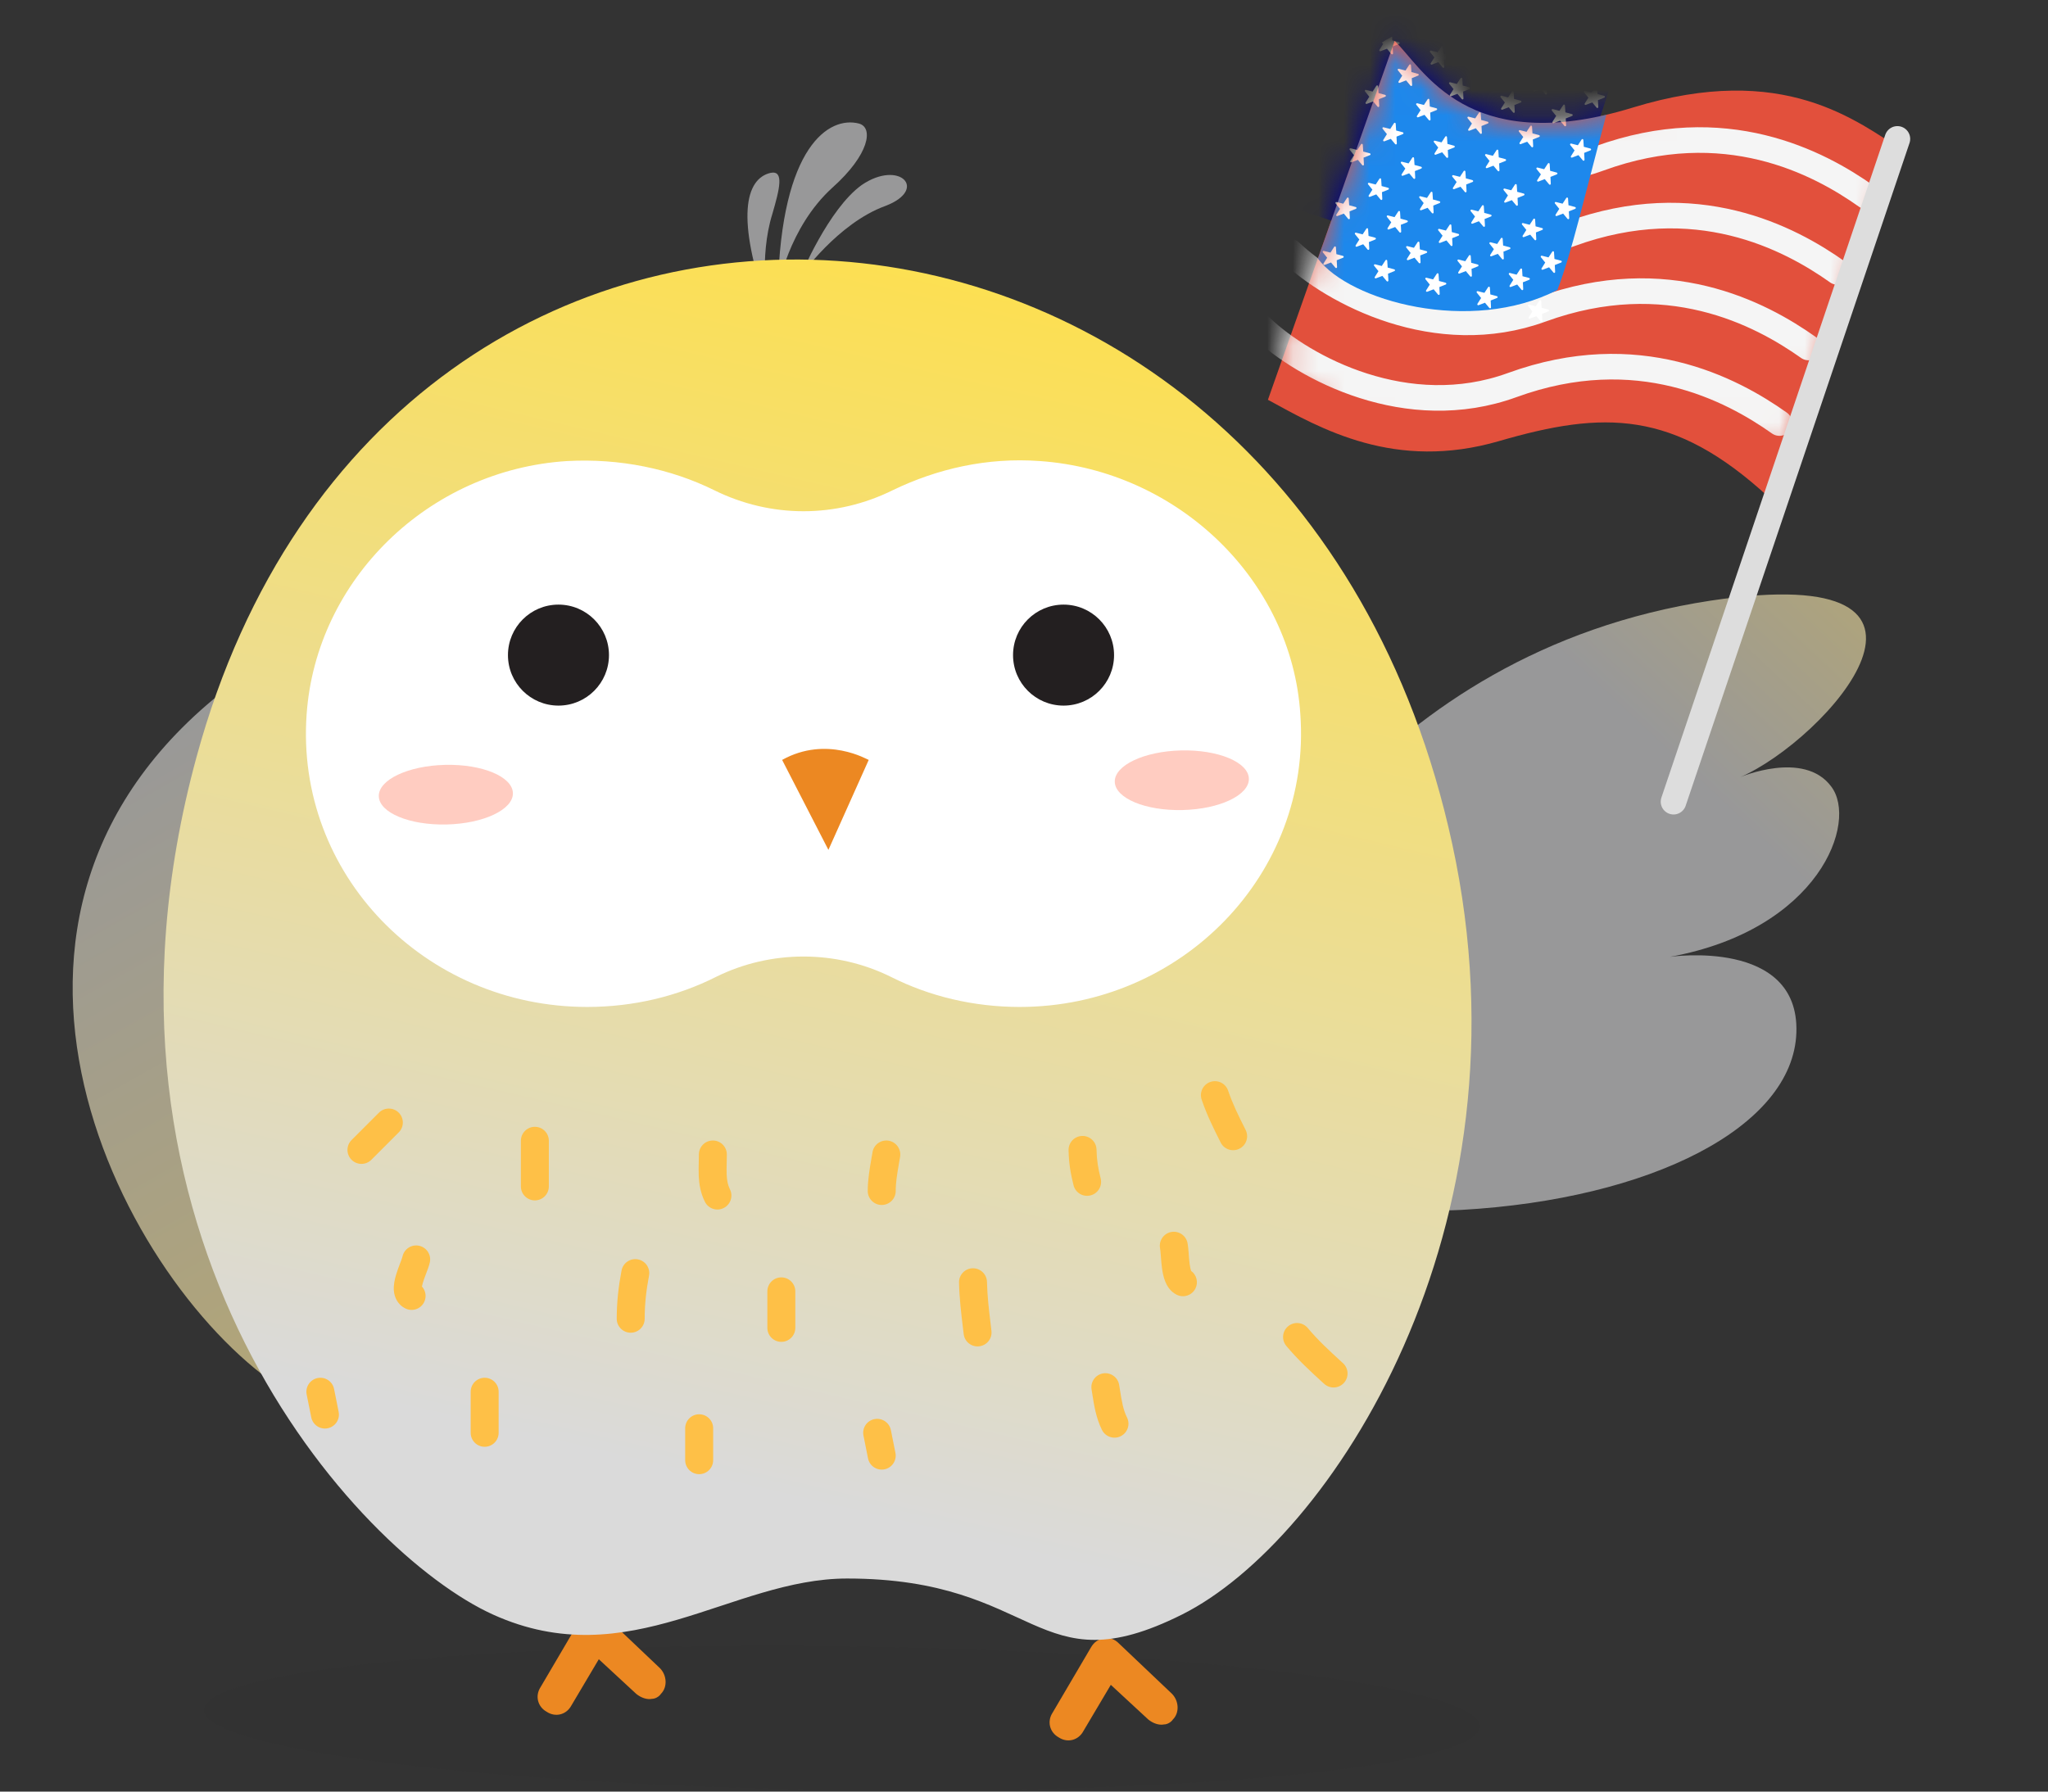 <svg width="80" height="70" viewBox="0 0 80 70" fill="none" xmlns="http://www.w3.org/2000/svg">
<rect x="0" y="0" width="80" height="70" fill="#333333" stroke="none"/>
<ellipse rx="24.922" ry="2.803" transform="matrix(-1 -0.013 -0.013 1 32.885 67.13)" fill="#262626" fill-opacity="0.05"/>
<path d="M47.455 38.607C48.189 36.421 53.599 25.476 66.833 23.466C77.673 21.844 71.322 28.916 67.979 30.363C67.979 30.363 70.463 29.303 71.527 30.724C72.596 32.108 71.068 36.322 65.231 37.385C65.231 37.385 70.298 36.644 70.171 40.347C70.043 44.05 64.46 46.853 57.093 47.272C49.725 47.691 46.681 40.788 47.455 38.607Z" fill="url(#paint0_linear_2286_41552)"/>
<path d="M9.132 26.692C-2.88 35.7 4.884 50.374 11.153 54.346L9.132 26.692Z" fill="url(#paint1_linear_2286_41552)"/>
<path d="M25.47 66.376C25.277 66.415 25.046 66.338 24.854 66.183L23.391 64.829L22.313 66.647C22.121 66.995 21.698 67.111 21.351 66.879C21.005 66.686 20.889 66.26 21.12 65.912L22.621 63.358C22.737 63.165 22.891 63.049 23.122 63.01C23.353 62.971 23.545 63.049 23.699 63.203L25.778 65.177C26.047 65.448 26.086 65.912 25.816 66.183C25.739 66.299 25.585 66.376 25.47 66.376Z" fill="#EC8822"/>
<path d="M45.47 67.376C45.277 67.415 45.046 67.338 44.854 67.183L43.391 65.829L42.313 67.647C42.121 67.995 41.697 68.111 41.351 67.879C41.005 67.686 40.889 67.26 41.12 66.912L42.621 64.358C42.737 64.165 42.891 64.049 43.122 64.01C43.353 63.971 43.545 64.049 43.699 64.203L45.778 66.177C46.047 66.448 46.086 66.912 45.816 67.183C45.739 67.299 45.585 67.376 45.47 67.376Z" fill="#EC8822"/>
<path d="M29.985 12.021C29.985 12.021 29.636 10.068 30.171 8.355C30.453 7.385 30.636 6.654 30.109 6.752C29.099 6.977 28.753 8.546 29.985 12.021Z" fill="#989899"/>
<path d="M31.271 10.791C31.271 10.791 32.719 8.724 34.586 8.046C36.278 7.401 35.136 6.22 33.661 7.228C32.354 8.168 31.271 10.791 31.271 10.791Z" fill="#989899"/>
<path d="M30.386 11.285C30.386 11.285 30.788 8.899 32.516 7.331C33.97 6.033 34.126 4.977 33.55 4.827C32.4 4.528 30.518 5.685 30.386 11.285Z" fill="#989899"/>
<path d="M56.728 32.974C50.517 4.363 15.2 1.978 7.679 29.568C2.563 48.335 13.951 60.681 19.26 63.084C24.569 65.487 28.576 61.675 33.09 61.675C40.631 61.675 40.432 65.949 46.169 63.084C51.906 60.219 59.999 48.041 56.728 32.974Z" fill="url(#paint2_linear_2286_41552)"/>
<path d="M40.62 18.014C38.556 17.863 36.604 18.317 34.877 19.151C32.662 20.249 30.11 20.249 27.895 19.151C26.205 18.317 24.216 17.901 22.151 18.014C16.745 18.355 12.354 22.636 11.978 27.902C11.528 34.153 16.595 39.343 22.939 39.343C24.741 39.343 26.468 38.926 27.97 38.168C30.11 37.108 32.662 37.108 34.802 38.168C36.303 38.926 38.03 39.343 39.832 39.343C46.139 39.343 51.244 34.153 50.794 27.902C50.456 22.674 46.026 18.393 40.62 18.014Z" fill="white"/>
<path d="M30.552 29.691L32.36 33.206L33.934 29.691C33.901 29.691 32.293 28.721 30.552 29.691Z" fill="#EC8822"/>
<circle cx="21.815" cy="25.596" r="1.973" fill="#231F20"/>
<circle cx="41.545" cy="25.596" r="1.973" fill="#231F20"/>
<ellipse cx="46.165" cy="30.485" rx="2.62" ry="1.165" transform="rotate(-1.329 46.165 30.485)" fill="#FFA895" fill-opacity="0.58"/>
<ellipse cx="17.416" cy="31.049" rx="2.62" ry="1.165" transform="rotate(-1.329 17.416 31.049)" fill="#FFA895" fill-opacity="0.58"/>
<path fill-rule="evenodd" clip-rule="evenodd" d="M47.281 42.272C47.566 42.175 47.877 42.328 47.974 42.614C48.151 43.137 48.382 43.599 48.632 44.097L48.632 44.097L48.658 44.15C48.793 44.419 48.684 44.747 48.414 44.882C48.144 45.017 47.816 44.908 47.681 44.638L47.646 44.568C47.403 44.082 47.142 43.561 46.94 42.965C46.843 42.68 46.995 42.37 47.281 42.272ZM15.575 43.473C15.789 43.686 15.789 44.032 15.575 44.245L14.506 45.315C14.292 45.528 13.947 45.528 13.733 45.315C13.52 45.102 13.52 44.756 13.733 44.543L14.803 43.473C15.016 43.26 15.362 43.26 15.575 43.473ZM20.893 44.026C21.195 44.026 21.439 44.27 21.439 44.572V46.355C21.439 46.656 21.195 46.901 20.893 46.901C20.592 46.901 20.347 46.656 20.347 46.355V44.572C20.347 44.27 20.592 44.026 20.893 44.026ZM28.392 45.107C28.392 44.806 28.148 44.561 27.846 44.561C27.544 44.561 27.3 44.806 27.3 45.107C27.3 45.185 27.298 45.276 27.296 45.373V45.373V45.373V45.373V45.373V45.373V45.373V45.373V45.373V45.373V45.373V45.373V45.373V45.373V45.373L27.296 45.374C27.291 45.564 27.286 45.778 27.295 45.961C27.311 46.272 27.364 46.613 27.536 46.956C27.671 47.226 27.999 47.335 28.268 47.2C28.538 47.065 28.648 46.737 28.513 46.468C28.433 46.307 28.397 46.131 28.386 45.908C28.379 45.756 28.382 45.622 28.386 45.467C28.389 45.361 28.392 45.245 28.392 45.107ZM34.709 44.568C35.006 44.617 35.208 44.898 35.16 45.195C35.143 45.296 35.126 45.394 35.11 45.488C35.045 45.867 34.989 46.195 34.989 46.533C34.989 46.835 34.744 47.08 34.442 47.08C34.141 47.08 33.896 46.835 33.896 46.533C33.896 46.092 33.973 45.649 34.04 45.264L34.04 45.264L34.04 45.264C34.055 45.179 34.069 45.098 34.082 45.019C34.13 44.722 34.411 44.52 34.709 44.568ZM42.833 44.918C42.827 44.616 42.577 44.377 42.276 44.383C41.974 44.389 41.735 44.638 41.741 44.94C41.751 45.46 41.821 45.851 41.935 46.309C42.008 46.602 42.305 46.78 42.597 46.706C42.89 46.633 43.068 46.337 42.995 46.044C42.894 45.641 42.841 45.334 42.833 44.918ZM16.79 49.324C16.855 49.03 16.669 48.739 16.374 48.674C16.079 48.609 15.788 48.796 15.723 49.09C15.715 49.129 15.688 49.205 15.631 49.355L15.624 49.372C15.576 49.499 15.514 49.662 15.467 49.823C15.42 49.984 15.37 50.198 15.384 50.413C15.4 50.647 15.505 50.957 15.834 51.122C16.104 51.257 16.432 51.148 16.567 50.878C16.671 50.67 16.63 50.427 16.482 50.265C16.488 50.232 16.498 50.187 16.515 50.13C16.55 50.011 16.598 49.883 16.651 49.743L16.651 49.743L16.651 49.743L16.658 49.726C16.703 49.609 16.762 49.454 16.79 49.324ZM24.918 49.206C25.214 49.262 25.409 49.548 25.352 49.844C25.242 50.421 25.183 50.955 25.183 51.525C25.183 51.827 24.939 52.071 24.637 52.071C24.336 52.071 24.091 51.827 24.091 51.525C24.091 50.875 24.159 50.272 24.279 49.64C24.336 49.344 24.622 49.149 24.918 49.206ZM31.067 50.456C31.067 50.154 30.822 49.909 30.521 49.909C30.219 49.909 29.975 50.154 29.975 50.456V51.882C29.975 52.183 30.219 52.428 30.521 52.428C30.822 52.428 31.067 52.183 31.067 51.882V50.456ZM37.996 49.553C38.297 49.547 38.547 49.786 38.554 50.087C38.566 50.636 38.629 51.163 38.697 51.733V51.733C38.708 51.819 38.718 51.907 38.728 51.996C38.764 52.296 38.55 52.567 38.25 52.602C37.95 52.638 37.679 52.423 37.644 52.124C37.634 52.039 37.624 51.954 37.613 51.868L37.613 51.868L37.613 51.868L37.613 51.867L37.613 51.867C37.545 51.301 37.475 50.717 37.462 50.111C37.455 49.809 37.694 49.56 37.996 49.553ZM46.388 48.57C46.332 48.274 46.046 48.08 45.749 48.136C45.453 48.193 45.259 48.478 45.315 48.775C45.326 48.829 45.334 48.919 45.345 49.066L45.347 49.095V49.095L45.347 49.095L45.347 49.096C45.356 49.223 45.368 49.379 45.388 49.531C45.409 49.691 45.443 49.88 45.51 50.053C45.574 50.218 45.701 50.456 45.964 50.587C46.234 50.722 46.562 50.613 46.697 50.343C46.818 50.1 46.741 49.809 46.528 49.656C46.508 49.603 46.487 49.515 46.471 49.388C46.455 49.268 46.445 49.141 46.435 49.007L46.434 48.985L46.434 48.981C46.424 48.854 46.412 48.697 46.388 48.57ZM46.54 49.684C46.54 49.684 46.539 49.683 46.538 49.68C46.54 49.682 46.54 49.684 46.54 49.684ZM12.408 53.842C12.703 53.783 12.991 53.975 13.05 54.27L13.228 55.162C13.288 55.458 13.096 55.745 12.8 55.804C12.504 55.864 12.217 55.672 12.158 55.376L11.979 54.485C11.92 54.189 12.112 53.901 12.408 53.842ZM19.478 54.378C19.478 54.076 19.234 53.831 18.932 53.831C18.631 53.831 18.386 54.076 18.386 54.378V55.982C18.386 56.284 18.631 56.528 18.932 56.528C19.234 56.528 19.478 56.284 19.478 55.982V54.378ZM27.311 55.258C27.613 55.258 27.858 55.502 27.858 55.804V57.052C27.858 57.353 27.613 57.598 27.311 57.598C27.01 57.598 26.765 57.353 26.765 57.052V55.804C26.765 55.502 27.01 55.258 27.311 55.258ZM34.8 55.875C34.74 55.58 34.453 55.388 34.157 55.447C33.861 55.506 33.669 55.794 33.729 56.089L33.907 56.981C33.966 57.276 34.254 57.468 34.549 57.409C34.845 57.35 35.037 57.062 34.978 56.767L34.8 55.875ZM43.09 53.66C43.388 53.612 43.669 53.814 43.717 54.111C43.728 54.177 43.738 54.241 43.748 54.301L43.748 54.302L43.748 54.302C43.821 54.758 43.872 55.078 44.023 55.381C44.158 55.651 44.049 55.979 43.779 56.114C43.509 56.249 43.181 56.139 43.046 55.87C42.814 55.404 42.736 54.905 42.668 54.467L42.668 54.467L42.668 54.467C42.658 54.406 42.649 54.346 42.639 54.287C42.591 53.99 42.792 53.709 43.09 53.66ZM51.085 51.888C50.891 51.657 50.547 51.626 50.316 51.82C50.084 52.013 50.054 52.358 50.248 52.589C50.7 53.13 51.178 53.567 51.658 54.008L51.724 54.067C51.946 54.271 52.291 54.256 52.495 54.034C52.699 53.811 52.684 53.466 52.462 53.262L52.413 53.218C51.92 52.766 51.49 52.372 51.085 51.888Z" fill="#FEC047"/>
<path d="M63.777 4.204C69.687 2.389 72.543 4.742 74.376 5.909C73.742 8.142 70.51 16.098 69.076 19.412C65.378 16.01 62.638 16.046 58.564 17.232C54.491 18.418 51.594 16.754 49.528 15.62L54.478 1.599C55.578 2.633 57.276 6.201 63.777 4.204Z" fill="#E2503C"/>
<mask id="mask0_2286_41552" style="mask-type:alpha" maskUnits="userSpaceOnUse" x="49" y="1" width="26" height="19">
<path d="M63.777 4.204C69.687 2.389 72.544 4.742 74.376 5.91C73.742 8.143 70.76 15.008 69.326 18.322C65.628 14.921 64.243 17.816 60.17 19.002C55.369 20.4 51.938 15.531 49.872 14.397L54.479 1.599C55.578 2.633 57.276 6.201 63.777 4.204Z" fill="#F5F5F5"/>
</mask>
<g mask="url(#mask0_2286_41552)">
<path d="M52.674 3.936C54.339 5.523 58.377 7.684 62.476 6.19C67.375 4.406 71.037 6.344 72.913 7.674" stroke="#F5F5F5" stroke-linecap="round"/>
<path d="M51.538 6.887C53.203 8.474 57.241 10.635 61.341 9.142C66.24 7.357 69.902 9.296 71.778 10.626" stroke="#F5F5F5" stroke-linecap="round"/>
<path d="M50.403 9.839C52.068 11.426 56.106 13.587 60.206 12.093C65.105 10.309 68.766 12.247 70.643 13.577" stroke="#F5F5F5" stroke-linecap="round"/>
<path d="M49.268 12.79C50.933 14.377 54.971 16.538 59.071 15.045C63.969 13.261 67.631 15.199 69.508 16.529" stroke="#F5F5F5" stroke-linecap="round"/>
<rect width="10.45" height="10.615" transform="translate(53.682 -2.008) rotate(18.434)" fill="#00008B"/>
<path d="M51.481 10.103L54.478 1.599C55.517 2.576 57.091 5.816 62.748 4.484C61.883 7.697 61.403 9.854 60.835 11.329C57.452 13.078 52.707 11.761 51.481 10.103Z" fill="#1D88EC"/>
<path d="M53.883 1.946C53.865 1.975 53.894 2.011 53.927 1.999L54.178 1.903L54.35 2.11C54.373 2.136 54.416 2.119 54.414 2.085L54.401 1.816L54.651 1.716C54.683 1.703 54.68 1.657 54.647 1.647L54.387 1.577L54.377 1.433C54.24 1.501 54.107 1.576 53.978 1.657L54.027 1.718L53.883 1.946Z" fill="white"/>
<path d="M53.831 3.369L53.849 3.637L54.108 3.707C54.142 3.716 54.145 3.763 54.112 3.776L53.862 3.876L53.876 4.144C53.878 4.179 53.834 4.196 53.812 4.169L53.64 3.963L53.389 4.059C53.356 4.071 53.326 4.035 53.345 4.005L53.488 3.778L53.319 3.568C53.297 3.541 53.323 3.502 53.356 3.511L53.617 3.577L53.764 3.351C53.783 3.322 53.829 3.334 53.831 3.369Z" fill="white"/>
<path d="M53.233 5.652L53.25 5.921L53.51 5.991C53.544 6 53.547 6.047 53.514 6.06L53.264 6.159L53.278 6.428C53.28 6.463 53.236 6.48 53.214 6.453L53.042 6.246L52.79 6.342C52.758 6.355 52.728 6.319 52.747 6.289L52.89 6.061L52.721 5.852C52.699 5.825 52.725 5.786 52.758 5.794L53.019 5.86L53.166 5.635C53.185 5.606 53.23 5.618 53.233 5.652Z" fill="white"/>
<path d="M52.684 7.751L52.702 8.02L52.962 8.09C52.995 8.099 52.998 8.146 52.966 8.158L52.716 8.258L52.729 8.527C52.731 8.562 52.688 8.579 52.665 8.552L52.493 8.345L52.242 8.441C52.209 8.454 52.18 8.417 52.198 8.388L52.342 8.16L52.173 7.951C52.151 7.924 52.176 7.885 52.21 7.893L52.471 7.959L52.617 7.734C52.637 7.705 52.682 7.716 52.684 7.751Z" fill="white"/>
<path d="M52.184 9.661L52.202 9.929L52.462 9.999C52.495 10.008 52.498 10.055 52.466 10.068L52.216 10.168L52.229 10.436C52.231 10.471 52.188 10.488 52.165 10.461L51.993 10.255L51.742 10.351C51.709 10.363 51.68 10.327 51.698 10.297L51.842 10.07L51.673 9.86C51.651 9.833 51.676 9.794 51.71 9.803L51.971 9.869L52.117 9.643C52.137 9.614 52.182 9.626 52.184 9.661Z" fill="white"/>
<path d="M55.117 2.547L55.134 2.815L55.394 2.885C55.428 2.894 55.43 2.941 55.398 2.954L55.148 3.054L55.162 3.322C55.164 3.357 55.12 3.374 55.098 3.347L54.926 3.141L54.674 3.237C54.642 3.249 54.612 3.213 54.631 3.183L54.774 2.956L54.605 2.746C54.583 2.719 54.609 2.68 54.642 2.688L54.903 2.755L55.05 2.529C55.069 2.5 55.114 2.512 55.117 2.547Z" fill="white"/>
<path d="M54.519 4.831L54.537 5.099L54.797 5.169C54.83 5.178 54.833 5.225 54.8 5.238L54.551 5.338L54.564 5.606C54.566 5.641 54.523 5.658 54.5 5.632L54.328 5.425L54.077 5.521C54.044 5.533 54.015 5.497 54.033 5.468L54.176 5.24L54.008 5.031C53.986 5.003 54.011 4.964 54.045 4.973L54.306 5.039L54.452 4.813C54.471 4.784 54.517 4.796 54.519 4.831Z" fill="white"/>
<path d="M53.951 7.001L53.969 7.269L54.229 7.339C54.262 7.348 54.265 7.395 54.233 7.408L53.983 7.508L53.996 7.776C53.998 7.811 53.955 7.828 53.932 7.801L53.76 7.595L53.509 7.691C53.476 7.703 53.447 7.667 53.465 7.637L53.609 7.41L53.44 7.2C53.418 7.173 53.443 7.134 53.477 7.143L53.738 7.209L53.885 6.983C53.904 6.954 53.949 6.966 53.951 7.001Z" fill="white"/>
<path d="M53.441 8.949L53.459 9.218L53.719 9.288C53.752 9.297 53.755 9.344 53.723 9.357L53.473 9.457L53.487 9.725C53.488 9.76 53.445 9.777 53.422 9.75L53.25 9.543L52.999 9.639C52.967 9.652 52.937 9.616 52.956 9.586L53.099 9.359L52.93 9.149C52.908 9.122 52.933 9.083 52.967 9.091L53.228 9.157L53.375 8.932C53.394 8.903 53.439 8.915 53.441 8.949Z" fill="white"/>
<path d="M56.374 1.833L56.392 2.102L56.651 2.172C56.685 2.181 56.688 2.228 56.656 2.241L56.406 2.34L56.419 2.609C56.421 2.644 56.377 2.661 56.355 2.634L56.183 2.427L55.932 2.523C55.899 2.536 55.87 2.5 55.888 2.47L56.032 2.243L55.863 2.033C55.841 2.006 55.866 1.967 55.9 1.975L56.16 2.041L56.307 1.816C56.327 1.787 56.372 1.799 56.374 1.833Z" fill="white"/>
<path d="M55.835 3.893L55.853 4.162L56.113 4.232C56.146 4.241 56.149 4.287 56.117 4.3L55.867 4.4L55.88 4.669C55.882 4.704 55.839 4.721 55.816 4.694L55.644 4.487L55.393 4.583C55.36 4.595 55.331 4.559 55.349 4.53L55.493 4.302L55.324 4.093C55.302 4.066 55.327 4.026 55.361 4.035L55.622 4.101L55.769 3.876C55.788 3.846 55.833 3.858 55.835 3.893Z" fill="white"/>
<path d="M55.237 6.177L55.255 6.445L55.514 6.515C55.548 6.524 55.551 6.571 55.519 6.584L55.269 6.684L55.282 6.952C55.284 6.987 55.24 7.004 55.218 6.977L55.046 6.771L54.795 6.867C54.762 6.879 54.733 6.843 54.751 6.813L54.895 6.586L54.726 6.377C54.704 6.349 54.729 6.31 54.763 6.319L55.023 6.385L55.17 6.159C55.19 6.13 55.235 6.142 55.237 6.177Z" fill="white"/>
<path d="M54.689 8.276L54.706 8.544L54.966 8.614C55 8.623 55.002 8.67 54.97 8.683L54.72 8.783L54.734 9.051C54.736 9.086 54.692 9.103 54.67 9.076L54.498 8.87L54.246 8.966C54.214 8.978 54.184 8.942 54.203 8.912L54.346 8.685L54.177 8.475C54.156 8.448 54.181 8.409 54.214 8.417L54.475 8.484L54.622 8.258C54.641 8.229 54.686 8.241 54.689 8.276Z" fill="white"/>
<path d="M54.188 10.185L54.206 10.454L54.466 10.524C54.499 10.533 54.502 10.579 54.47 10.592L54.22 10.692L54.234 10.961C54.235 10.995 54.192 11.012 54.17 10.986L53.998 10.779L53.746 10.875C53.714 10.887 53.684 10.851 53.703 10.822L53.846 10.594L53.677 10.385C53.655 10.358 53.68 10.318 53.714 10.327L53.975 10.393L54.122 10.168C54.141 10.139 54.186 10.15 54.188 10.185Z" fill="white"/>
<path d="M57.122 3.071L57.139 3.34L57.399 3.41C57.433 3.419 57.435 3.466 57.403 3.478L57.153 3.578L57.167 3.847C57.169 3.882 57.125 3.899 57.103 3.872L56.931 3.665L56.679 3.761C56.647 3.774 56.617 3.737 56.636 3.708L56.779 3.48L56.61 3.271C56.588 3.244 56.614 3.205 56.647 3.213L56.908 3.279L57.055 3.054C57.074 3.025 57.119 3.037 57.122 3.071Z" fill="white"/>
<path d="M56.523 5.355L56.541 5.623L56.801 5.694C56.834 5.703 56.837 5.749 56.805 5.762L56.555 5.862L56.569 6.131C56.57 6.165 56.527 6.182 56.505 6.156L56.333 5.949L56.081 6.045C56.049 6.057 56.019 6.021 56.038 5.992L56.181 5.764L56.012 5.555C55.99 5.528 56.015 5.488 56.049 5.497L56.31 5.563L56.457 5.338C56.476 5.308 56.521 5.32 56.523 5.355Z" fill="white"/>
<path d="M55.956 7.525L55.973 7.794L56.233 7.864C56.267 7.873 56.269 7.919 56.237 7.932L55.987 8.032L56.001 8.301C56.003 8.336 55.959 8.353 55.937 8.326L55.765 8.119L55.513 8.215C55.481 8.227 55.451 8.191 55.47 8.162L55.613 7.934L55.444 7.725C55.422 7.698 55.447 7.658 55.481 7.667L55.742 7.733L55.889 7.508C55.908 7.479 55.953 7.49 55.956 7.525Z" fill="white"/>
<path d="M55.446 9.474L55.463 9.743L55.723 9.813C55.757 9.822 55.759 9.868 55.727 9.881L55.477 9.981L55.491 10.25C55.492 10.285 55.449 10.302 55.427 10.275L55.255 10.068L55.003 10.164C54.971 10.177 54.941 10.14 54.96 10.111L55.103 9.883L54.934 9.674C54.912 9.647 54.938 9.607 54.971 9.616L55.232 9.682L55.379 9.457C55.398 9.428 55.443 9.439 55.446 9.474Z" fill="white"/>
<path d="M58.378 2.358L58.396 2.627L58.656 2.697C58.69 2.706 58.692 2.752 58.66 2.765L58.41 2.865L58.424 3.134C58.425 3.169 58.382 3.186 58.36 3.159L58.187 2.952L57.936 3.048C57.904 3.06 57.874 3.024 57.892 2.995L58.036 2.767L57.867 2.558C57.845 2.531 57.87 2.491 57.904 2.5L58.165 2.566L58.312 2.341C58.331 2.312 58.376 2.323 58.378 2.358Z" fill="white"/>
<path d="M57.84 4.417L57.858 4.686L58.117 4.756C58.151 4.765 58.154 4.811 58.121 4.824L57.871 4.924L57.885 5.193C57.887 5.228 57.843 5.245 57.821 5.218L57.649 5.011L57.398 5.107C57.365 5.12 57.335 5.083 57.354 5.054L57.497 4.826L57.328 4.617C57.307 4.59 57.332 4.551 57.366 4.559L57.626 4.625L57.773 4.4C57.792 4.371 57.837 4.382 57.84 4.417Z" fill="white"/>
<path d="M57.242 6.701L57.26 6.97L57.52 7.04C57.553 7.049 57.556 7.096 57.524 7.109L57.274 7.208L57.287 7.477C57.289 7.512 57.246 7.529 57.223 7.502L57.051 7.295L56.8 7.391C56.767 7.404 56.738 7.368 56.756 7.338L56.9 7.111L56.731 6.901C56.709 6.874 56.734 6.835 56.768 6.843L57.029 6.909L57.176 6.684C57.195 6.655 57.24 6.667 57.242 6.701Z" fill="white"/>
<path d="M56.693 8.8L56.711 9.068L56.971 9.139C57.004 9.148 57.007 9.194 56.974 9.207L56.725 9.307L56.738 9.576C56.74 9.611 56.697 9.628 56.674 9.601L56.502 9.394L56.251 9.49C56.218 9.502 56.189 9.466 56.207 9.437L56.351 9.209L56.182 9C56.16 8.973 56.185 8.933 56.219 8.942L56.48 9.008L56.627 8.783C56.646 8.753 56.691 8.765 56.693 8.8Z" fill="white"/>
<path d="M56.193 10.71L56.211 10.978L56.471 11.048C56.504 11.057 56.507 11.104 56.474 11.117L56.225 11.216L56.238 11.485C56.24 11.52 56.197 11.537 56.174 11.51L56.002 11.303L55.751 11.399C55.718 11.412 55.689 11.376 55.707 11.346L55.851 11.119L55.682 10.909C55.66 10.882 55.685 10.843 55.719 10.851L55.98 10.917L56.127 10.692C56.146 10.663 56.191 10.675 56.193 10.71Z" fill="white"/>
<path d="M59.126 3.596L59.144 3.864L59.404 3.934C59.437 3.943 59.44 3.99 59.408 4.003L59.158 4.103L59.171 4.371C59.173 4.406 59.13 4.423 59.107 4.396L58.935 4.19L58.684 4.286C58.651 4.298 58.622 4.262 58.64 4.232L58.784 4.005L58.615 3.795C58.593 3.768 58.618 3.729 58.652 3.738L58.913 3.804L59.06 3.578C59.079 3.549 59.124 3.561 59.126 3.596Z" fill="white"/>
<path d="M58.528 5.879L58.546 6.148L58.806 6.218C58.839 6.227 58.842 6.274 58.809 6.287L58.56 6.386L58.573 6.655C58.575 6.69 58.532 6.707 58.509 6.68L58.337 6.473L58.086 6.569C58.053 6.582 58.024 6.546 58.042 6.516L58.185 6.289L58.017 6.079C57.995 6.052 58.02 6.013 58.054 6.021L58.315 6.087L58.461 5.862C58.481 5.833 58.526 5.845 58.528 5.879Z" fill="white"/>
<path d="M57.961 8.05L57.978 8.318L58.238 8.388C58.272 8.397 58.275 8.444 58.242 8.457L57.992 8.557L58.006 8.825C58.008 8.86 57.964 8.877 57.942 8.85L57.77 8.644L57.518 8.74C57.486 8.752 57.456 8.716 57.475 8.687L57.618 8.459L57.449 8.25C57.427 8.222 57.453 8.183 57.486 8.192L57.747 8.258L57.894 8.032C57.913 8.003 57.959 8.015 57.961 8.05Z" fill="white"/>
<path d="M57.45 9.998L57.468 10.267L57.728 10.337C57.761 10.346 57.764 10.393 57.732 10.405L57.482 10.505L57.496 10.774C57.497 10.809 57.454 10.826 57.432 10.799L57.259 10.592L57.008 10.688C56.976 10.701 56.946 10.665 56.965 10.635L57.108 10.407L56.939 10.198C56.917 10.171 56.942 10.132 56.976 10.14L57.237 10.206L57.384 9.981C57.403 9.952 57.448 9.964 57.45 9.998Z" fill="white"/>
<path d="M60.383 2.883L60.401 3.151L60.661 3.221C60.694 3.23 60.697 3.277 60.665 3.29L60.415 3.39L60.428 3.658C60.43 3.693 60.386 3.71 60.364 3.683L60.192 3.476L59.941 3.572C59.908 3.585 59.879 3.549 59.897 3.519L60.041 3.292L59.872 3.082C59.85 3.055 59.875 3.016 59.909 3.024L60.169 3.09L60.316 2.865C60.336 2.836 60.381 2.848 60.383 2.883Z" fill="white"/>
<path d="M59.845 4.942L59.862 5.21L60.122 5.28C60.156 5.29 60.158 5.336 60.126 5.349L59.876 5.449L59.89 5.718C59.892 5.752 59.848 5.769 59.826 5.743L59.654 5.536L59.402 5.632C59.37 5.644 59.34 5.608 59.359 5.579L59.502 5.351L59.333 5.142C59.311 5.115 59.336 5.075 59.37 5.084L59.631 5.15L59.778 4.924C59.797 4.895 59.842 4.907 59.845 4.942Z" fill="white"/>
<path d="M59.247 7.226L59.265 7.494L59.524 7.564C59.558 7.573 59.561 7.62 59.528 7.633L59.279 7.733L59.292 8.002C59.294 8.036 59.25 8.053 59.228 8.027L59.056 7.82L58.804 7.916C58.772 7.928 58.742 7.892 58.761 7.863L58.904 7.635L58.735 7.426C58.714 7.399 58.739 7.359 58.773 7.368L59.033 7.434L59.18 7.208C59.199 7.179 59.245 7.191 59.247 7.226Z" fill="white"/>
<path d="M58.698 9.325L58.716 9.593L58.975 9.663C59.009 9.672 59.012 9.719 58.979 9.732L58.729 9.832L58.743 10.1C58.745 10.135 58.701 10.152 58.679 10.125L58.507 9.918L58.255 10.014C58.223 10.027 58.193 9.991 58.212 9.961L58.355 9.734L58.186 9.524C58.164 9.497 58.19 9.458 58.224 9.466L58.484 9.532L58.631 9.307C58.65 9.278 58.696 9.29 58.698 9.325Z" fill="white"/>
<path d="M58.198 11.234L58.216 11.503L58.476 11.573C58.509 11.582 58.512 11.628 58.48 11.641L58.23 11.741L58.243 12.01C58.245 12.045 58.202 12.062 58.179 12.035L58.007 11.828L57.756 11.924C57.723 11.937 57.694 11.9 57.712 11.871L57.856 11.643L57.687 11.434C57.665 11.407 57.69 11.367 57.724 11.376L57.985 11.442L58.132 11.217C58.151 11.188 58.196 11.199 58.198 11.234Z" fill="white"/>
<path d="M61.131 4.12L61.148 4.389L61.408 4.459C61.442 4.468 61.444 4.515 61.412 4.528L61.162 4.627L61.176 4.896C61.178 4.931 61.134 4.948 61.112 4.921L60.94 4.714L60.688 4.81C60.656 4.823 60.626 4.787 60.645 4.757L60.788 4.529L60.619 4.32C60.597 4.293 60.623 4.254 60.656 4.262L60.917 4.328L61.064 4.103C61.083 4.074 61.128 4.086 61.131 4.12Z" fill="white"/>
<path d="M60.533 6.404L60.551 6.673L60.81 6.743C60.844 6.752 60.847 6.799 60.814 6.812L60.565 6.911L60.578 7.18C60.58 7.215 60.536 7.232 60.514 7.205L60.342 6.998L60.091 7.094C60.058 7.107 60.029 7.071 60.047 7.041L60.191 6.813L60.022 6.604C60 6.577 60.025 6.538 60.059 6.546L60.319 6.612L60.466 6.387C60.486 6.358 60.531 6.37 60.533 6.404Z" fill="white"/>
<path d="M59.965 8.574L59.983 8.843L60.243 8.913C60.276 8.922 60.279 8.968 60.247 8.981L59.997 9.081L60.011 9.35C60.012 9.385 59.969 9.402 59.947 9.375L59.774 9.168L59.523 9.264C59.49 9.277 59.461 9.24 59.479 9.211L59.623 8.983L59.454 8.774C59.432 8.747 59.457 8.707 59.491 8.716L59.752 8.782L59.899 8.557C59.918 8.528 59.963 8.54 59.965 8.574Z" fill="white"/>
<path d="M59.456 10.523L59.473 10.792L59.733 10.862C59.767 10.871 59.769 10.918 59.737 10.93L59.487 11.03L59.501 11.299C59.502 11.334 59.459 11.351 59.437 11.324L59.265 11.117L59.013 11.213C58.981 11.226 58.951 11.189 58.97 11.16L59.113 10.932L58.944 10.723C58.922 10.696 58.947 10.656 58.981 10.665L59.242 10.731L59.389 10.506C59.408 10.477 59.453 10.489 59.456 10.523Z" fill="white"/>
<path d="M62.388 3.407L62.406 3.675L62.666 3.745C62.699 3.755 62.702 3.801 62.67 3.814L62.42 3.914L62.433 4.183C62.435 4.217 62.392 4.234 62.369 4.208L62.197 4.001L61.946 4.097C61.913 4.109 61.884 4.073 61.902 4.044L62.046 3.816L61.877 3.607C61.855 3.58 61.88 3.54 61.914 3.549L62.175 3.615L62.322 3.39C62.341 3.36 62.386 3.372 62.388 3.407Z" fill="white"/>
<path d="M61.849 5.467L61.867 5.735L62.127 5.805C62.16 5.814 62.163 5.861 62.131 5.874L61.881 5.974L61.895 6.242C61.896 6.277 61.853 6.294 61.831 6.268L61.658 6.061L61.407 6.157C61.374 6.169 61.345 6.133 61.364 6.104L61.507 5.876L61.338 5.667C61.316 5.639 61.341 5.6 61.375 5.609L61.636 5.675L61.783 5.449C61.802 5.42 61.847 5.432 61.849 5.467Z" fill="white"/>
<path d="M61.251 7.751L61.269 8.019L61.529 8.089C61.562 8.098 61.565 8.145 61.533 8.158L61.283 8.258L61.297 8.526C61.298 8.561 61.255 8.578 61.232 8.551L61.06 8.345L60.809 8.44C60.776 8.453 60.747 8.417 60.765 8.387L60.909 8.16L60.74 7.95C60.718 7.923 60.743 7.884 60.777 7.892L61.038 7.958L61.185 7.733C61.204 7.704 61.249 7.716 61.251 7.751Z" fill="white"/>
<path d="M60.703 9.849L60.721 10.118L60.98 10.188C61.014 10.197 61.017 10.243 60.984 10.256L60.734 10.356L60.748 10.625C60.75 10.66 60.706 10.677 60.684 10.65L60.512 10.443L60.261 10.539C60.228 10.551 60.198 10.515 60.217 10.486L60.36 10.258L60.191 10.049C60.17 10.022 60.195 9.982 60.229 9.991L60.489 10.057L60.636 9.832C60.656 9.803 60.701 9.814 60.703 9.849Z" fill="white"/>
<path d="M60.203 11.759L60.22 12.027L60.48 12.097C60.514 12.106 60.517 12.153 60.484 12.166L60.234 12.266L60.248 12.534C60.25 12.569 60.206 12.586 60.184 12.559L60.012 12.353L59.76 12.448C59.728 12.461 59.698 12.425 59.717 12.395L59.86 12.168L59.691 11.958C59.669 11.931 59.695 11.892 59.728 11.9L59.989 11.966L60.136 11.741C60.155 11.712 60.2 11.724 60.203 11.759Z" fill="white"/>
</g>
<path d="M74.117 5.427L65.372 31.323" stroke="#DDDDDD" stroke-linecap="round"/>
<defs>
<linearGradient id="paint0_linear_2286_41552" x1="65.627" y1="29.962" x2="72.744" y2="22.378" gradientUnits="userSpaceOnUse">
<stop stop-color="#989899"/>
<stop offset="1" stop-color="#B1A579"/>
</linearGradient>
<linearGradient id="paint1_linear_2286_41552" x1="5.5" y1="28" x2="17.485" y2="49.204" gradientUnits="userSpaceOnUse">
<stop stop-color="#989899"/>
<stop offset="1" stop-color="#B1A579"/>
</linearGradient>
<linearGradient id="paint2_linear_2286_41552" x1="31.047" y1="58.606" x2="42.86" y2="8.167" gradientUnits="userSpaceOnUse">
<stop stop-color="#DADADA"/>
<stop offset="1" stop-color="#FFE047"/>
</linearGradient>
</defs>
</svg>

